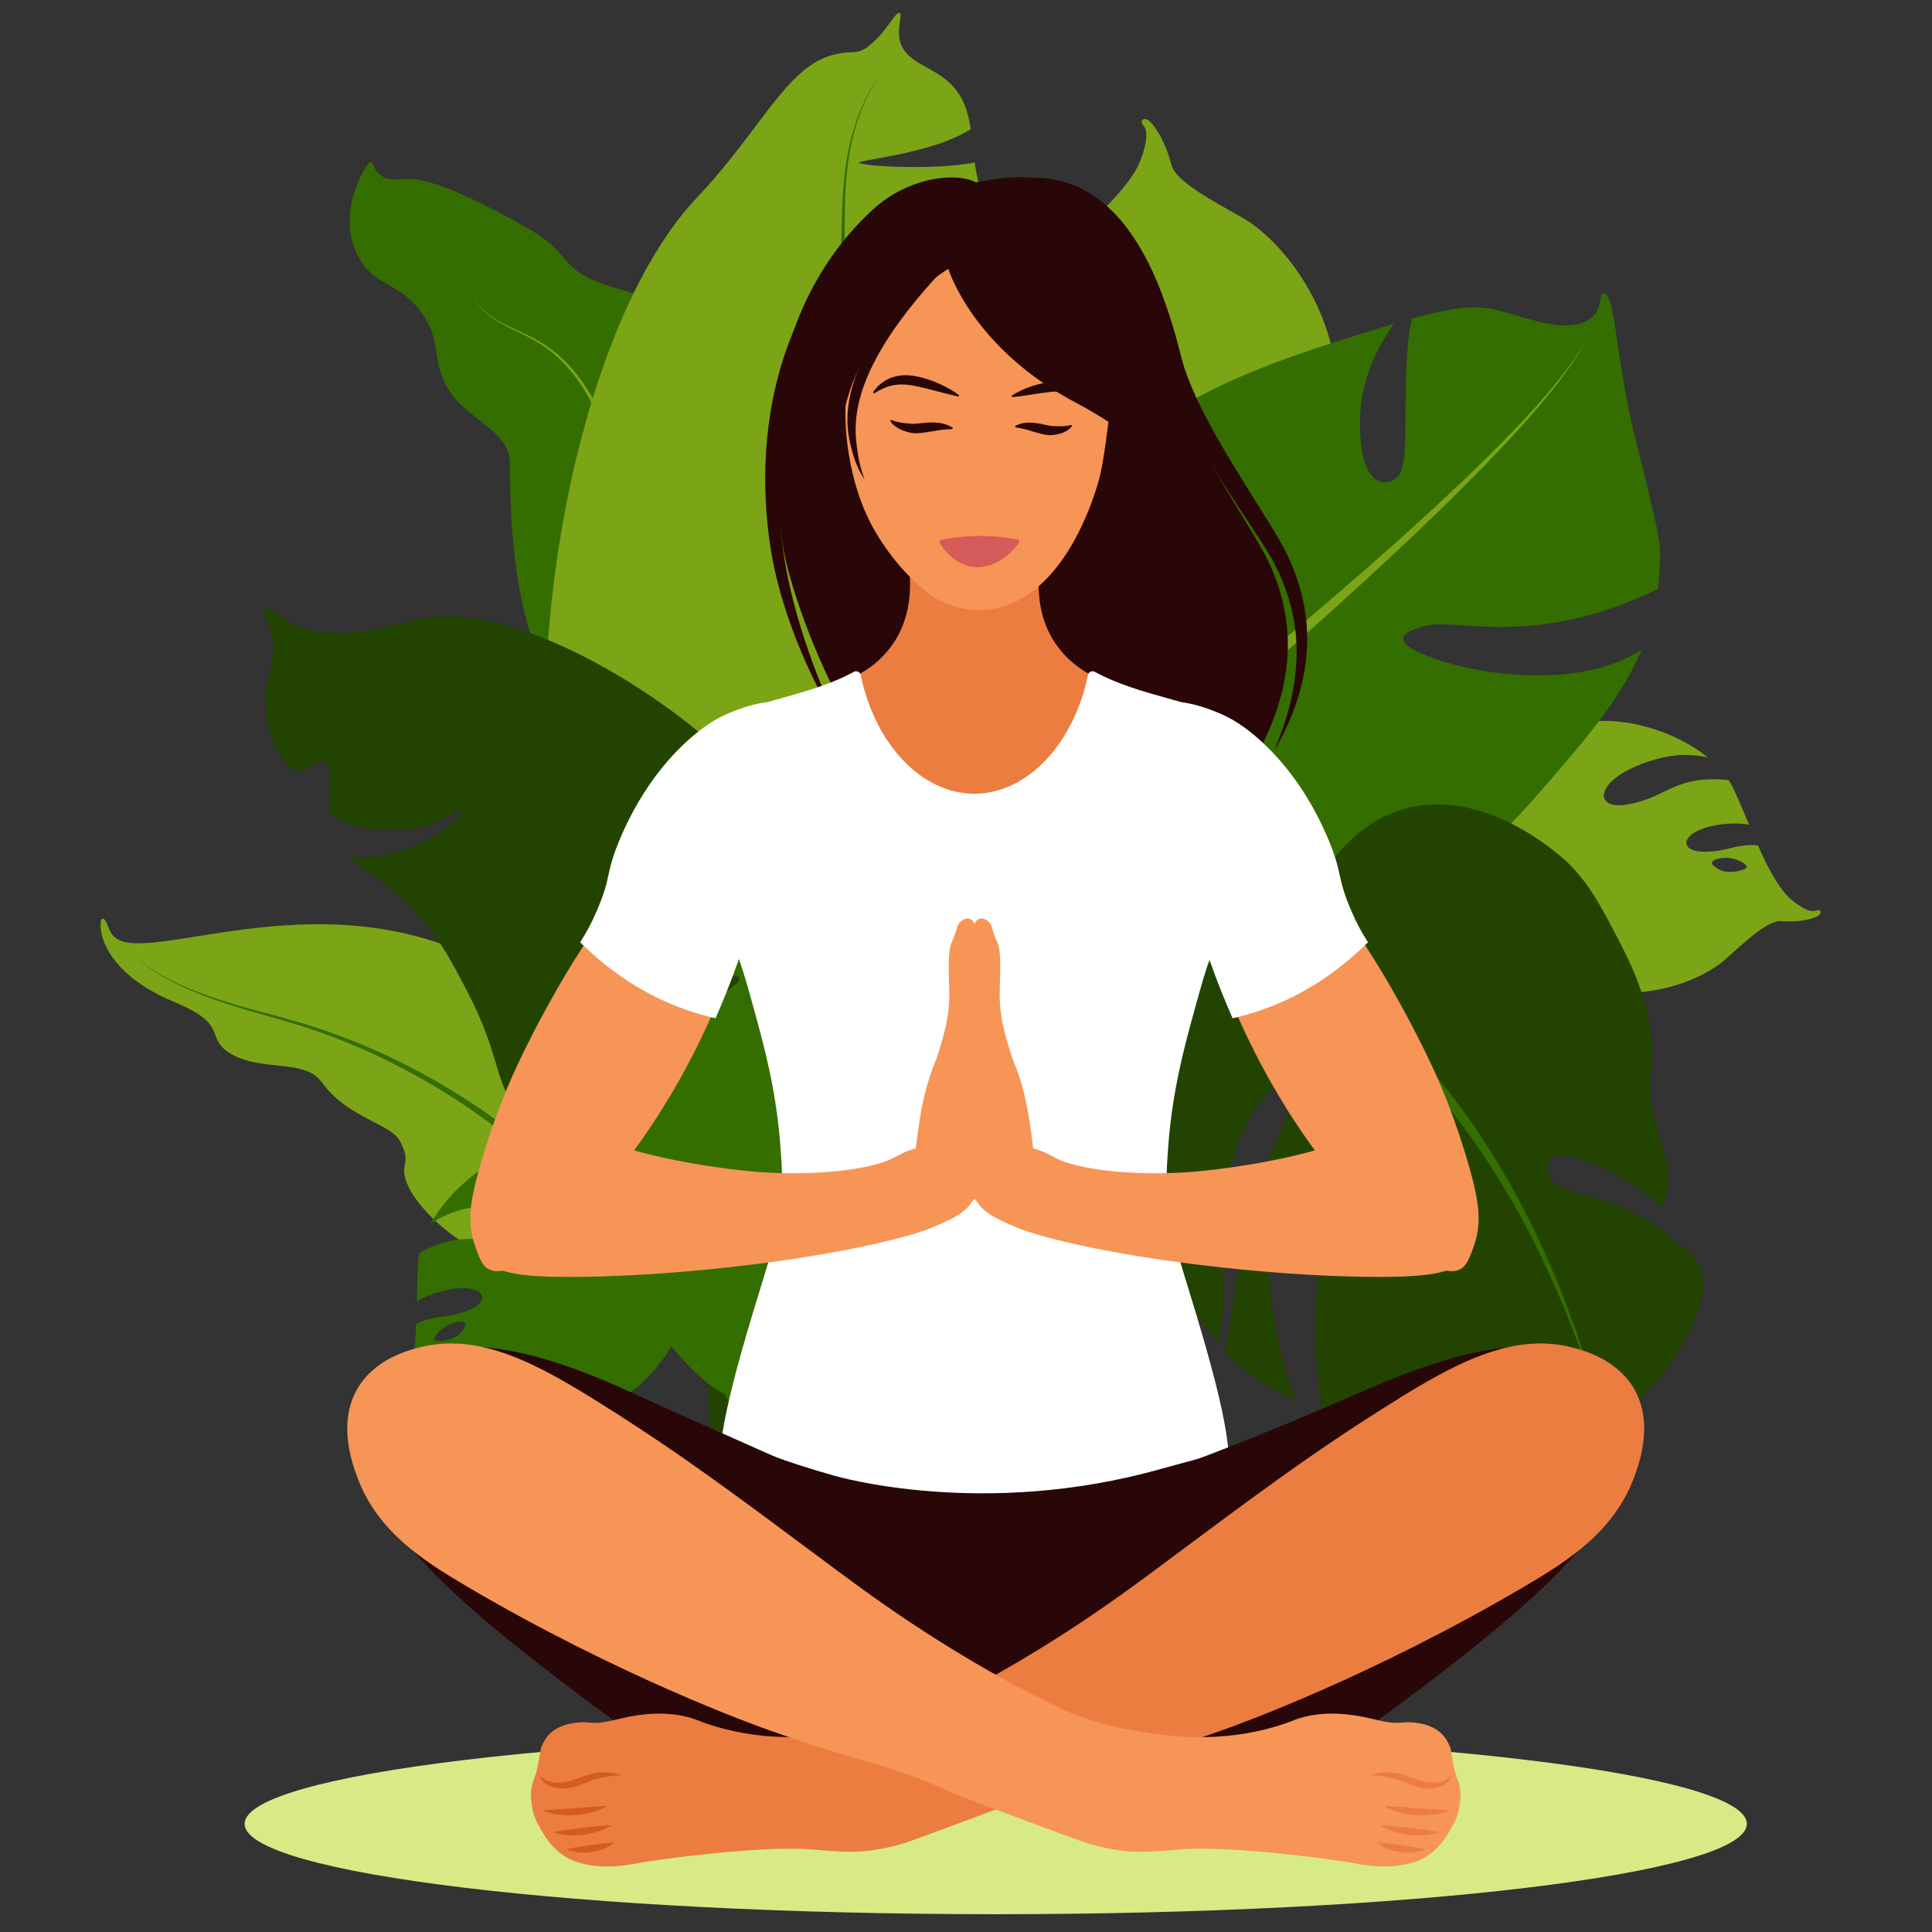 <?xml version="1.0" encoding="utf-8"?>
<svg viewBox="0 0 810 810" xmlns="http://www.w3.org/2000/svg">
  <rect x="0" y="0" width="810" height="810" fill="#333333" stroke="none"/>
  <defs>
    <clipPath id="bf210e69e6">
      <path d="M 106 746 L 635 746 L 635 809.773 L 106 809.773 Z M 106 746 " clip-rule="nonzero"/>
    </clipPath>
  </defs>
  <g transform="matrix(1.193, 0, 0, 1.193, -24.817, -163.534)" style="">
    <g clip-path="url(#bf210e69e6)">
      <path fill="#d7ea86" d="M 634.691 778.035 C 634.691 795.57 516.512 809.789 370.727 809.789 C 224.941 809.789 106.762 795.57 106.762 778.035 C 106.762 760.5 224.941 746.281 370.727 746.281 C 516.512 746.281 634.691 760.5 634.691 778.035 " fill-opacity="1" fill-rule="nonzero"/>
    </g>
    <g>
      <path fill="#7ca417" d="M 634.629 441.863 C 634.59 442.09 634.387 442.32 633.414 442.684 C 632.602 442.988 627.492 444.797 623.684 441.867 C 623.027 441.359 622.332 440.824 622.418 440.238 C 622.59 439.055 625.871 438.297 628.621 438.625 C 631.719 438.992 634.82 440.809 634.629 441.863 Z M 658.953 457.094 C 656.25 458.254 650.633 453.676 649.379 452.383 C 645.203 448.113 641.879 441.617 638.594 434.168 C 632.164 433.551 628.512 435.715 623.102 436.246 C 612.414 437.289 613.387 433 613.504 432.668 C 615.34 427.438 628.703 425.566 635.477 426.883 C 633.742 422.762 631.949 418.484 629.977 414.227 C 629.516 413.23 628.969 412.254 628.355 411.297 C 627.867 411.211 627.363 411.133 626.816 411.09 C 611.676 409.887 607.262 415.527 598.234 418.426 C 584.305 422.902 584.363 416.91 584.422 416.434 C 585.375 408.734 603.562 402.238 612.766 402.379 C 614.336 402.406 617.441 402.461 620.961 403.25 C 600.562 386.637 558.449 382.312 557.715 413.801 C 557.547 421.027 550.395 416.395 543 423.914 C 536.723 430.301 538.785 440.848 539.301 444.219 C 541.902 461.234 556.742 477.59 575.098 483.465 C 592.613 489.074 612.352 484.82 624.688 476.195 C 628.973 473.195 640.844 460.426 646.488 460.801 C 653.32 461.254 657.242 460.129 659.441 459.102 C 661.266 458.25 660.859 456.273 658.953 457.094 " fill-opacity="1" fill-rule="nonzero"/>
      <path fill="#7ca417" d="M 162.969 547.059 C 163.801 543.023 163.164 542.18 161.75 538.828 C 158.742 531.727 143.426 530.625 133.773 517.273 C 127.633 508.785 111.82 514.18 100.883 506.73 C 93.102 501.438 101.016 497.074 82.414 489.375 C 54.133 477.676 55.539 460.613 56.555 460.031 C 58.168 459.109 58.613 464.102 60.965 466.324 C 71.988 476.738 130.238 446.398 187.27 473.434 C 212.086 485.195 230.848 503.738 238.867 529.254 C 244.738 547.949 239.859 558.559 232.793 557.777 C 224.441 556.852 231.148 561.352 227.172 569.27 C 210.637 602.184 159.859 562.129 162.969 547.059 " fill-opacity="1" fill-rule="nonzero"/>
      <path fill="#346e00" d="M 277.699 263.023 C 258.809 282.809 235 283.41 234.727 282.625 C 234.391 281.664 256.672 277.812 272.395 257.414 C 263.812 249.195 253.086 242.762 239.855 239.09 C 214.594 232.09 225.137 227.949 205.355 216.777 C 179.41 202.125 168.211 199.254 161.766 200.031 C 151.348 201.281 152.621 192.852 150.742 194.09 C 149.523 194.898 137.355 213.203 148.078 229.488 C 153.738 238.082 162.832 236.668 170.383 249.145 C 174.41 255.805 173.242 259.508 175.543 267.52 C 180.512 284.824 200.008 286 200.008 300.297 C 200.012 385.059 228.184 395.73 254.402 401.16 C 268.848 404.148 268.953 391.211 277.68 394.688 C 300.531 403.785 318.617 310.848 277.699 263.023 " fill-opacity="1" fill-rule="nonzero"/>
      <path fill="#7ca417" d="M 265.613 206.641 C 288.469 182.465 297.023 160.895 313.262 156.434 C 322.191 153.977 321.805 157.988 329.574 150.031 C 333.148 146.371 335.66 141.102 336.961 141.637 C 338.176 142.133 335.824 146.715 337.105 151.566 C 339.109 159.148 348.062 160.141 354.555 166.23 C 359.391 170.773 361.062 176.461 361.961 182.496 C 347.055 191.863 318.977 193.402 323.035 194.508 C 327.207 195.641 349.316 196.832 363.352 194.203 C 366.809 218.613 378.23 223.91 389.098 251.375 C 397.402 272.348 396.336 283.418 400.305 313.426 C 412.391 404.793 438.07 421.602 423.59 461.293 C 421.977 465.715 400.035 501.715 375.996 505.523 C 361.562 507.809 355.594 496.988 336.492 498.773 C 317.848 500.516 313.805 511.734 295.258 516.176 C 295.258 516.176 282.828 519.949 255.828 507.422 C 187.664 475.801 206.516 269.172 265.613 206.641 " fill-opacity="1" fill-rule="nonzero"/>
      <path fill="#234401" d="M 114.219 382.426 C 114.418 372.094 118.91 367.316 115.789 358.355 C 114.672 355.16 112.801 352.043 113.789 351.18 C 115.113 350.02 120.305 354.035 121.855 355.121 C 134.953 364.348 160.445 356.539 165.801 355.145 C 198.16 346.727 246.68 377.039 270.273 397.594 C 281.207 407.117 324.727 445.031 320.957 493.359 C 320.816 495.148 323.004 529.301 299.738 536.227 C 284.988 540.617 275.938 524.246 260.051 531.02 C 249.629 535.461 246.207 543.688 236.227 546.121 C 222.945 549.359 208.738 534.652 205.473 531.055 C 193.695 518.078 197.871 510.355 185.215 485.926 C 179.289 474.484 174.312 464.875 164.25 454.918 C 155.012 445.773 147.918 442.699 143.129 437.945 C 151.305 439.285 161.008 437.336 171.273 432.172 C 178.293 428.645 183.902 422.551 183.016 421.797 C 182.273 421.164 174.758 427.711 163.863 428.539 C 149.121 429.656 141.379 426.141 136.656 423.141 C 135.699 414.031 138.234 406 134.809 404.605 C 132.023 403.473 129.617 408.496 125.477 407.859 C 119.266 406.91 113.996 393.992 114.219 382.426 " fill-opacity="1" fill-rule="nonzero"/>
      <path fill="#346e00" d="M 173.574 608.086 C 173.695 608.281 173.965 608.426 175 608.406 C 175.871 608.391 181.289 608.195 183.754 604.074 C 184.18 603.363 184.629 602.605 184.336 602.098 C 183.738 601.055 180.41 601.559 177.969 602.871 C 175.227 604.352 173.004 607.18 173.574 608.086 Z M 156.547 631.188 C 159.48 631.273 163.02 624.949 163.719 623.289 C 166.035 617.785 166.738 610.52 167.055 602.383 C 172.809 599.453 177.004 600.125 182.234 598.633 C 192.555 595.684 190.074 592.047 189.844 591.777 C 186.219 587.59 173.098 590.75 167.281 594.465 C 167.379 589.992 167.48 585.359 167.75 580.676 C 167.812 579.578 167.965 578.473 168.184 577.355 C 168.602 577.094 169.043 576.84 169.539 576.594 C 183.176 569.918 189.355 573.543 198.816 572.93 C 213.414 571.984 211.164 566.426 210.934 566.008 C 207.219 559.195 187.914 559.828 179.41 563.34 C 177.957 563.938 175.09 565.129 172.102 567.156 C 184.977 544.215 222.559 524.734 234.809 553.758 C 237.621 560.418 242.57 553.48 252.215 557.762 C 260.395 561.395 262.352 571.965 263.109 575.293 C 266.938 592.074 259.137 612.734 244.227 624.934 C 229.992 636.582 210.07 639.867 195.43 636.375 C 190.336 635.16 174.609 627.637 169.5 630.055 C 163.305 632.988 159.246 633.379 156.82 633.23 C 154.812 633.109 154.465 631.121 156.547 631.188 " fill-opacity="1" fill-rule="nonzero"/>
      <path fill="#7ca417" d="M 422.684 181.277 C 425.266 184.141 421.93 193.043 420.863 195.141 C 417.312 202.125 410.645 208.984 402.773 216.199 C 404.719 224.441 408.949 228.062 411.887 234.555 C 417.68 247.379 411.941 247.977 411.477 247.973 C 404.207 247.902 396.258 232.098 395.047 223.133 C 390.648 227.023 386.098 231.051 381.641 235.289 C 380.594 236.281 379.613 237.375 378.684 238.543 C 378.777 239.176 378.898 239.84 379.074 240.539 C 383.953 259.836 392.816 262.945 400.219 272.926 C 411.645 288.324 404.18 290.785 403.562 290.91 C 393.598 292.965 377.871 273.125 374.172 261.648 C 373.543 259.684 372.305 255.805 371.801 251.102 C 359.758 283.422 372.117 337.512 411.539 325.164 C 420.586 322.332 417.844 333.156 430.297 339.176 C 440.871 344.281 453.105 337.273 457.074 335.215 C 477.105 324.82 491.176 299.512 490.742 274.258 C 490.336 250.156 476.738 227.441 460.832 215.766 C 455.301 211.703 434.449 202.348 432.539 195.191 C 430.215 186.512 427.172 182.117 424.969 179.82 C 423.148 177.914 420.855 179.25 422.684 181.277 " fill-opacity="1" fill-rule="nonzero"/>
      <path fill="#346e00" d="M 449.996 382.512 C 444.199 377.988 435.914 387.508 424.051 382.57 C 412.594 377.801 401.777 362.203 405.555 351.121 C 411.996 332.215 409.078 314.676 414.195 303.328 C 422.434 285.035 443.332 271.789 495.199 255.621 C 500.902 253.844 506.004 252.258 510.609 250.895 C 508.055 254.551 505.613 258.684 503.555 263.254 C 502.402 265.812 497.805 276.441 498.844 289.902 C 499.203 294.562 499.902 303.719 505.574 306.281 C 506.016 306.477 508.062 306.953 510.312 305.918 C 514.566 303.957 514.695 296.469 514.719 283.383 C 514.746 262.062 515.766 253.641 517.129 249.016 C 530.133 245.422 538.707 244.117 546.098 245.875 C 556.984 248.465 571.941 255.047 579.887 248.902 C 584.477 245.352 582.367 240.18 584.398 240.207 C 588.566 240.254 588.684 263.941 595.27 290.258 C 605.402 330.754 604.391 327.617 603.93 338.477 C 603.848 340.363 603.695 342.211 603.48 344.027 C 561.164 364.859 532.777 354.512 522.691 356.824 C 520.871 357.238 514.168 358.777 513.957 361.453 C 513.66 365.293 526.91 369.219 529.746 370.066 C 546.914 375.152 578.211 378.164 597.723 365.41 C 590.773 381.824 579.129 395.438 568.426 407.945 C 550.453 428.949 534.004 448.172 507.469 451.102 C 491.359 452.875 469.691 446.84 459.031 434.773 C 443.473 417.156 463.992 393.426 449.996 382.512 " fill-opacity="1" fill-rule="nonzero"/>
      <path fill="#7ca417" d="M 578.266 256.414 C 575.664 261.324 572.352 265.801 568.918 270.145 C 565.461 274.484 561.801 278.645 558.055 282.727 C 550.527 290.875 542.652 298.684 534.621 306.328 C 518.547 321.609 501.887 336.266 485.043 350.695 C 476.617 357.914 468.137 365.059 459.629 372.184 L 446.859 382.883 C 444.734 384.68 442.613 386.473 440.496 388.32 C 439.438 389.238 438.387 390.25 437.34 391.223 C 436.332 392.254 435.305 393.258 434.352 394.352 C 432.418 396.496 430.625 398.789 429.031 401.203 C 427.418 403.602 425.969 406.113 424.703 408.691 C 422.109 413.836 420.191 419.199 418.453 424.57 C 417.609 427.266 416.812 429.926 416.066 432.68 C 415.32 435.5 414.777 438.301 414.297 441.09 C 413.355 446.668 412.668 452.211 412.023 457.75 C 410.746 468.82 409.641 479.84 408.312 490.82 C 406.992 501.797 405.488 512.738 403.648 523.598 C 399.945 545.312 394.945 566.785 387.625 587.391 C 380.328 607.973 370.707 627.719 358.066 645.262 C 345.465 662.809 329.738 677.961 311.645 689.484 L 318.07 699.32 C 322.82 696.102 327.461 692.715 331.902 689.086 C 336.32 685.426 340.602 681.609 344.664 677.562 C 348.707 673.508 352.582 669.293 356.246 664.906 C 359.883 660.496 363.328 655.949 366.586 651.27 C 379.551 632.492 389.133 611.711 396.234 590.348 C 403.359 568.949 408.008 546.918 411.324 524.82 C 412.973 513.77 414.277 502.68 415.383 491.598 C 416.5 480.52 417.395 469.434 418.441 458.426 C 418.969 452.93 419.535 447.445 420.336 442.062 C 420.746 439.375 421.215 436.711 421.836 434.152 C 422.484 431.535 423.207 428.859 423.965 426.242 C 425.516 421.023 427.234 415.863 429.527 411.035 C 430.652 408.602 431.938 406.266 433.359 404.027 C 434.77 401.773 436.355 399.645 438.094 397.629 C 438.941 396.602 439.875 395.645 440.781 394.672 C 441.75 393.734 442.672 392.797 443.688 391.871 C 445.707 390.016 447.777 388.172 449.848 386.34 L 462.332 375.328 C 470.664 367.992 478.98 360.625 487.234 353.191 C 503.742 338.32 520.059 323.23 535.781 307.516 C 543.633 299.656 551.336 291.633 558.668 283.281 C 562.32 279.094 565.891 274.832 569.25 270.402 C 572.582 265.965 575.785 261.387 578.266 256.414 " fill-opacity="1" fill-rule="nonzero"/>
      <path fill="#234401" d="M 455.863 583.191 C 460.336 551.172 474.84 528.363 475.668 523.043 C 475.73 522.641 476.273 518.879 474.422 517.707 C 472.574 516.547 469.219 518.359 468.105 519.453 C 442.27 544.871 455.332 586.109 448.777 608.879 C 448.355 608.297 447.914 607.695 447.438 607.066 C 438.086 594.73 405.555 558.676 409.836 511.867 C 410.422 505.477 413.836 487.043 427.141 480.152 C 444.742 471.031 454.715 472.281 475.676 481.008 C 484.324 484.613 476.008 465.41 483.082 449.355 C 483.754 447.82 492.195 429.402 511.117 422.383 C 541.176 411.234 570.445 438.969 571.66 440.152 C 579.234 447.547 583.289 455.301 588.828 465.91 C 593.488 474.832 599.012 485.621 601.051 500.281 C 603.043 514.648 599 513.375 601.473 526.625 C 604.039 540.352 609.465 547.508 606.082 558.02 C 605.676 559.281 605.246 560.27 604.887 561.18 C 599.07 555.992 591.352 550.543 582.836 546.91 C 579.156 545.332 569.039 541.02 565.711 544.676 C 564.621 545.879 564.434 547.742 564.766 549.164 C 565.988 554.434 574.926 556.375 579.934 557.742 C 591.289 560.84 599.668 565.684 605.461 569.555 C 608.281 573.828 614.629 575.238 617.668 581.109 C 624.578 594.445 607.297 617.043 605.328 619.566 C 600.652 625.555 599.234 625.098 596.434 630.18 C 591.516 639.086 592.422 646.734 585.695 651.184 C 584.168 652.199 580.906 654.312 581.531 652.898 C 582.328 651.105 582.426 640.059 574.734 633.91 C 567.805 628.379 524.961 643.988 485.574 632.352 C 483.707 620.98 480.734 601.707 485.387 577.379 C 487.016 568.871 490.668 554.055 483.672 548.359 C 481.785 546.82 478.852 545.73 476.254 546.484 C 468.332 548.777 467.375 567.098 467.023 573.77 C 465.938 594.484 470.824 615.449 476.082 628.957 C 468.02 625.535 460.25 620.758 453.129 614.172 C 452.414 613.516 451.77 612.789 451.137 612.016 C 452.434 605.945 453.961 596.824 455.863 583.191 " fill-opacity="1" fill-rule="nonzero"/>
      <path fill="#7ca417" d="M 244.57 296.277 C 247.555 298.027 250.555 299.633 253.395 301.488 C 254.844 302.371 256.195 303.387 257.582 304.359 C 258.93 305.383 260.258 306.434 261.562 307.512 C 262.824 308.648 264.125 309.73 265.352 310.906 L 268.977 314.477 L 272.438 318.223 C 273.602 319.457 274.648 320.797 275.762 322.078 C 284.402 332.578 291.426 344.34 297.641 356.449 C 300.711 362.531 303.562 368.727 306.262 374.988 C 308.949 381.262 311.422 387.617 313.809 394.016 C 318.504 406.828 322.691 419.836 326.422 432.973 C 330.176 446.102 333.527 459.352 336.551 472.684 C 339.578 486.004 342.312 499.402 344.773 512.844 C 354.562 566.637 360.539 621.098 363.727 675.656 C 364.688 692.449 365.387 709.266 365.797 726.082 L 376.523 726.082 C 375.773 709.031 374.73 692 373.422 675.004 C 369.133 620.16 362.043 565.527 351.133 511.613 C 348.395 498.137 345.375 484.715 342.066 471.371 C 338.758 458.016 335.121 444.746 331.082 431.594 C 327.062 418.438 322.582 405.41 317.594 392.574 C 315.059 386.172 312.434 379.805 309.594 373.523 C 306.746 367.254 303.742 361.051 300.512 354.953 C 293.98 342.82 286.629 331.035 277.621 320.516 C 276.461 319.23 275.363 317.891 274.156 316.652 L 270.562 312.914 L 266.793 309.344 C 265.52 308.172 264.164 307.082 262.855 305.953 C 261.496 304.875 260.109 303.828 258.711 302.801 C 257.27 301.836 255.859 300.82 254.363 299.941 C 251.426 298.105 248.336 296.535 245.379 294.875 C 242.422 293.219 239.645 291.316 237.312 288.902 C 234.98 286.508 232.973 283.758 231.301 280.805 C 230.441 279.352 229.586 277.855 228.738 276.352 C 227.844 274.871 226.941 273.402 225.957 271.984 C 224 269.141 221.82 266.438 219.371 263.992 C 216.914 261.562 214.18 259.406 211.246 257.598 C 208.309 255.781 205.188 254.32 202.07 252.898 C 198.965 251.465 195.84 250.02 193.098 247.973 C 191.727 246.957 190.457 245.805 189.32 244.527 C 188.199 243.23 187.219 241.82 186.344 240.344 C 187.191 241.836 188.145 243.273 189.242 244.586 C 190.359 245.898 191.613 247.086 192.977 248.133 C 195.699 250.254 198.82 251.77 201.898 253.262 C 204.988 254.746 208.062 256.258 210.922 258.109 C 213.785 259.957 216.43 262.129 218.797 264.562 C 221.152 267.012 223.246 269.707 225.117 272.547 C 226.059 273.965 226.922 275.43 227.77 276.906 C 228.578 278.402 229.391 279.898 230.246 281.41 C 231.895 284.449 233.902 287.332 236.297 289.891 C 238.68 292.465 241.586 294.535 244.57 296.277 " fill-opacity="1" fill-rule="nonzero"/>
      <path fill="#234401" d="M 256.836 481.441 L 258.387 485.422 L 259.84 489.438 C 263.602 500.184 266.395 511.258 268.254 522.48 C 270.094 533.699 271.027 545.062 271.086 556.43 C 271.129 562.113 270.941 567.801 270.59 573.48 C 270.41 576.324 270.184 579.16 269.945 582.027 C 269.703 584.891 269.508 587.816 269.332 590.715 C 268.672 602.336 268.746 613.992 269.41 625.609 C 270.098 637.227 271.414 648.797 273.215 660.281 C 276.836 683.262 282.535 705.859 289.594 727.973 C 291.617 734.273 293.758 740.527 295.984 746.746 L 306.891 746.746 C 304.055 739.52 301.348 732.25 298.801 724.914 C 291.355 703.367 285.25 681.336 281.176 658.93 C 279.145 647.73 277.594 636.441 276.652 625.102 C 275.734 613.762 275.391 602.375 275.77 591.004 C 275.875 588.156 275.996 585.336 276.172 582.465 C 276.344 579.594 276.508 576.691 276.621 573.785 C 276.84 567.977 276.895 562.148 276.715 556.332 C 276.379 544.691 275.152 533.074 272.996 521.637 C 270.824 510.203 267.703 498.949 263.602 488.066 L 262.023 484.004 L 260.344 479.98 C 259.211 477.332 258.051 474.68 256.848 472.043 C 254.438 466.773 251.844 461.582 249.031 456.516 C 243.402 446.371 236.91 436.699 229.434 427.828 C 221.973 418.961 213.523 410.902 204.164 404.082 C 199.488 400.672 194.594 397.562 189.508 394.812 L 185.652 392.824 C 184.363 392.168 183.043 391.578 181.746 390.957 C 179.105 389.773 176.457 388.629 173.754 387.617 C 162.973 383.48 151.688 380.75 140.262 379.359 C 151.652 381.02 162.84 384 173.457 388.363 C 176.121 389.434 178.73 390.633 181.32 391.859 C 182.594 392.512 183.891 393.121 185.152 393.805 L 188.926 395.859 C 193.895 398.703 198.664 401.891 203.207 405.363 C 212.293 412.312 220.434 420.449 227.578 429.355 C 234.738 438.258 240.906 447.926 246.215 458.031 C 248.867 463.086 251.301 468.254 253.555 473.504 C 254.68 476.129 255.766 478.773 256.836 481.441 " fill-opacity="1" fill-rule="nonzero"/>
      <path fill="#346e00" d="M 300.895 676.418 C 309.691 696.031 317.418 716.113 324.348 736.469 C 325.512 739.883 326.645 743.316 327.762 746.746 L 334.359 746.746 C 332.961 742.641 331.543 738.551 330.082 734.469 C 322.777 714.074 314.676 693.949 305.492 674.312 C 296.32 654.68 286.023 635.539 274.34 617.266 C 262.656 599 249.547 581.602 234.746 565.734 C 219.93 549.902 203.375 535.637 185.184 523.836 C 167.012 512.016 147.207 502.715 126.477 496.512 C 123.871 495.773 121.277 495.004 118.672 494.297 L 110.852 492.207 C 105.648 490.793 100.469 489.297 95.367 487.551 C 90.27 485.805 85.254 483.805 80.461 481.336 C 75.676 478.875 71.117 475.891 67.211 472.164 C 71.062 475.953 75.582 479.012 80.344 481.555 C 85.113 484.109 90.117 486.195 95.199 488.027 C 100.289 489.855 105.461 491.434 110.648 492.934 L 118.438 495.145 C 121.027 495.898 123.598 496.695 126.176 497.473 C 146.719 503.973 166.238 513.523 184.07 525.52 C 201.926 537.5 218.09 551.883 232.512 567.785 C 246.922 583.727 259.625 601.148 270.914 619.418 C 282.199 637.699 292.105 656.812 300.895 676.418 " fill-opacity="1" fill-rule="nonzero"/>
      <path fill="#346e00" d="M 310.656 291.051 C 311.152 305.75 311.832 320.43 312.562 335.113 C 315.578 393.836 319.734 452.492 324.578 511.094 C 329.469 569.695 335.117 628.242 342.043 686.684 C 344.426 706.723 346.969 726.742 349.738 746.746 L 360.699 746.746 C 357.48 726.355 354.5 705.914 351.68 685.449 C 343.703 627.297 336.992 568.934 331.031 510.496 C 325.117 452.055 319.891 393.523 315.801 334.922 C 314.797 320.266 313.852 305.613 313.086 290.945 L 312.551 279.949 L 312.125 268.953 C 312.023 265.309 312.047 261.668 312.391 258.07 C 312.723 254.461 313.551 250.984 314.648 247.469 C 315.18 245.711 315.664 243.906 316.074 242.09 C 316.461 240.27 316.762 238.43 316.98 236.59 C 317.445 232.902 317.523 229.199 317.598 225.516 C 317.668 218.16 317.555 210.824 317.969 203.504 C 318.371 196.191 319.371 188.895 321.445 181.855 C 323.508 174.828 326.699 168.125 330.797 162.031 C 326.59 168.051 323.262 174.711 321.059 181.742 C 318.844 188.77 317.699 196.105 317.164 203.449 C 316.609 210.801 316.586 218.16 316.383 225.496 C 316.242 229.148 316.098 232.809 315.574 236.406 C 315.324 238.207 315 239.992 314.594 241.754 C 314.164 243.516 313.66 245.25 313.094 247 C 311.938 250.473 310.984 254.16 310.578 257.871 C 310.152 261.582 310.062 265.297 310.094 268.992 L 310.324 280.027 L 310.656 291.051 " fill-opacity="1" fill-rule="nonzero"/>
      <path fill="#346e00" d="M 248.094 504.543 C 248.625 505.059 257.543 498.719 275.348 486.012 C 278.152 484.02 281.086 481.895 280.637 480.754 C 279.996 479.125 272.602 479.898 267.031 482.109 C 253.809 487.352 246.078 502.57 248.094 504.543 Z M 231.965 504.559 C 240.402 483.738 257.438 469.219 275.082 463.656 C 279.715 462.199 287.691 459.805 293.641 463.707 C 302.973 469.82 300.289 486.773 303.996 487.27 C 308.633 487.891 310.008 462.555 324.449 456.266 C 335.129 451.613 350.102 456.395 358.383 464.602 C 379.426 485.445 374.73 525.781 363.145 551.062 C 356.363 565.852 335.977 600.02 310.031 606.145 C 304.836 607.371 286.598 610.496 281.918 622.367 C 280.914 624.922 281.039 626.59 279.641 627.34 C 273.656 630.543 253.227 609.477 241.711 588.32 C 236.5 578.738 216.668 542.305 231.965 504.559 " fill-opacity="1" fill-rule="nonzero"/>
      <path fill="#346e00" d="M 317.883 707.137 C 319.594 705.672 321.715 704.082 323.812 702.488 C 325.926 700.895 328.082 699.262 330.219 697.582 C 334.504 694.23 338.727 690.695 342.77 686.945 C 350.863 679.441 358.246 671.02 364.422 661.758 C 370.613 652.508 375.562 642.414 379.113 631.898 C 382.688 621.379 384.828 610.449 385.793 599.496 C 386.023 596.762 386.199 594.016 386.285 591.277 L 386.488 583.324 C 386.652 578.105 386.934 572.895 387.375 567.699 C 388.23 557.32 389.699 547.012 392.062 536.961 C 394.438 526.922 397.742 517.117 402.531 508.164 C 407.301 499.234 413.594 490.102 421.691 484.262 C 425.723 481.336 430.215 480.039 434.91 478.301 C 437.258 477.434 439.672 476.703 442.125 476.141 C 443.375 475.852 444.547 475.621 445.754 475.453 C 446.953 475.281 448.172 475.172 449.406 475.117 C 454.316 474.906 459.344 475.605 464.238 476.91 C 469.152 478.195 473.941 480.102 478.574 482.363 C 487.832 486.934 496.449 492.953 504.398 499.746 C 512.367 506.531 519.691 514.113 526.461 522.172 C 539.992 538.316 551.32 556.328 560.746 575.266 C 570.176 594.211 577.738 614.109 583.617 634.496 C 578.312 613.949 571.316 593.797 562.371 574.48 C 553.434 555.176 542.539 536.676 529.266 519.887 C 522.617 511.504 515.375 503.559 507.383 496.348 C 499.41 489.133 490.68 482.637 481.035 477.527 C 476.203 475 471.148 472.812 465.824 471.25 C 460.52 469.676 454.938 468.711 449.234 468.793 C 447.812 468.812 446.379 468.898 444.949 469.059 C 443.523 469.215 442.082 469.461 440.738 469.734 C 438.004 470.277 435.305 471.012 432.648 471.91 C 427.336 473.699 422.246 476.234 417.594 479.406 C 408.238 485.762 400.891 494.625 395.414 504.219 C 389.91 513.848 386.105 524.23 383.297 534.75 C 380.5 545.289 378.672 555.996 377.473 566.73 C 376.863 572.102 376.414 577.473 376.102 582.855 C 375.93 585.512 375.832 588.305 375.688 590.805 C 375.551 593.363 375.332 595.914 375.07 598.457 C 373.957 608.617 371.773 618.609 368.316 628.129 C 364.875 637.641 360.207 646.676 354.418 654.941 C 348.645 663.223 341.785 670.734 334.176 677.504 C 330.371 680.887 326.383 684.09 322.242 687.191 C 320.172 688.746 318.066 690.273 315.914 691.832 C 313.754 693.406 311.582 694.941 309.219 696.875 C 306.348 699.223 305.926 703.453 308.273 706.324 C 310.621 709.191 314.855 709.617 317.727 707.27 C 317.758 707.246 317.789 707.219 317.82 707.195 L 317.883 707.137 " fill-opacity="1" fill-rule="nonzero"/>
      <path fill="#290708" d="M 367.273 200.559 C 392.312 195.969 417.727 201.707 430.438 263.406 C 435.188 286.465 460.133 321.152 466.344 333.969 C 477.891 357.773 474.191 380.766 462.754 401.953 C 446.555 431.949 416.211 449.059 383.641 444.086 C 327.754 435.547 299.367 349.156 296.199 330.383 C 290.168 294.59 297.285 243.387 334.906 212.055 C 346.094 202.746 362.738 201.391 367.273 200.559 " fill-opacity="1" fill-rule="nonzero"/>
      <path fill="#290708" d="M 368.027 201.922 C 373.094 200.523 378.34 199.523 383.707 199.527 C 389.062 199.492 394.535 200.512 399.547 202.766 C 400.82 203.289 402.008 203.984 403.215 204.645 C 404.371 205.383 405.555 206.098 406.637 206.941 C 407.77 207.727 408.785 208.645 409.84 209.523 C 410.352 209.984 410.84 210.469 411.336 210.938 C 411.836 211.402 412.328 211.887 412.781 212.395 C 416.555 216.367 419.633 220.895 422.301 225.594 C 424.965 230.293 427.18 235.211 429.066 240.215 C 430.953 245.227 432.633 250.305 434.047 255.438 C 434.43 256.715 434.758 258.004 435.082 259.293 L 435.57 261.227 C 435.734 261.875 435.895 262.527 436.07 263.102 L 437.102 266.676 L 438.402 270.223 C 440.262 274.93 442.406 279.59 444.852 284.145 C 447.25 288.719 449.805 293.234 452.492 297.691 C 455.133 302.176 457.914 306.598 460.68 311.047 C 463.445 315.492 466.281 319.906 469 324.469 C 470.359 326.742 471.699 329.07 472.957 331.535 L 474.629 335.25 C 474.918 335.867 475.164 336.504 475.395 337.141 L 476.109 339.051 C 477.941 344.172 479.262 349.484 479.832 354.887 C 480.414 360.285 480.27 365.73 479.52 371.051 C 477.949 381.699 474.012 391.766 468.641 400.801 C 472.715 391.113 475.699 380.988 476.316 370.719 C 477.082 360.465 475.219 350.234 471.336 340.902 L 470.586 339.16 C 470.344 338.574 470.09 337.996 469.785 337.438 L 468.066 334.055 C 466.84 331.883 465.504 329.695 464.086 327.516 L 455.445 314.395 C 449.68 305.59 444.02 296.637 439.047 287.184 L 437.215 283.621 C 436.629 282.418 436.07 281.191 435.496 279.98 C 435.215 279.367 434.922 278.766 434.648 278.148 L 433.863 276.281 L 433.086 274.41 C 432.82 273.789 432.566 273.156 432.352 272.504 L 431.008 268.637 L 429.906 264.625 C 429.715 263.941 429.574 263.32 429.422 262.691 L 428.973 260.801 C 428.664 259.547 428.398 258.273 428.066 257.027 C 425.555 247 422.316 237.148 417.805 227.988 C 415.523 223.43 412.793 219.129 409.594 215.242 C 409.203 214.742 408.785 214.27 408.355 213.816 C 407.93 213.355 407.512 212.883 407.078 212.434 C 406.168 211.574 405.297 210.664 404.316 209.883 C 403.379 209.047 402.348 208.332 401.344 207.582 C 400.293 206.914 399.242 206.219 398.137 205.637 C 395.934 204.434 393.598 203.434 391.16 202.742 C 388.715 202.039 386.191 201.598 383.625 201.332 C 381.062 201.066 378.461 201.043 375.852 201.18 C 373.246 201.285 370.633 201.574 368.027 201.922 " fill-opacity="1" fill-rule="nonzero"/>
      <path fill="#ec7d40" d="M 439.504 489.766 C 441.824 481.316 444.258 472.43 449.344 461.086 C 456.059 446.086 458.891 445.777 460.82 437.316 C 463.441 425.797 461.941 405 452.621 393.887 C 444.859 384.625 421.059 384.461 402.613 373.395 C 399.133 371.305 395.406 368.426 391.957 363.559 C 384.035 352.367 385.879 338.977 386.219 335.699 C 387.012 328.109 389.184 326.816 387.859 323.406 C 385.211 316.578 372.852 312.246 363.211 314.027 C 353.57 312.246 341.211 316.578 338.562 323.406 C 337.242 326.816 339.406 328.109 340.203 335.699 C 340.543 338.977 342.383 352.367 334.465 363.559 C 331.02 368.426 327.289 371.305 323.805 373.395 C 305.363 384.461 281.562 384.625 273.801 393.887 C 264.48 405 262.977 425.797 265.602 437.316 C 267.531 445.777 270.363 446.086 277.078 461.086 C 282.16 472.43 284.598 481.316 286.918 489.766 C 290.406 502.488 295.207 518.914 296.754 540.574 C 297.574 552.051 298.395 561.887 291.016 585.652 C 279.805 621.766 273.098 646.227 275.852 659.816 C 278.102 670.93 286.617 677.871 290.605 681.125 C 309.711 696.699 341 700.879 363.211 689.414 C 385.426 700.879 416.707 696.699 435.816 681.125 C 439.805 677.871 448.32 670.93 450.57 659.816 C 453.324 646.227 446.617 621.766 435.406 585.652 C 428.027 561.887 428.848 552.051 429.668 540.574 C 431.215 518.914 436.012 502.488 439.504 489.766 " fill-opacity="1" fill-rule="nonzero"/>
      <path fill="#290708" d="M 315.77 391.961 C 310.578 383.785 306.156 375.098 302.371 366.141 C 298.637 357.156 295.461 347.91 293.262 338.348 C 293.008 337.145 292.73 335.953 292.496 334.746 C 292.273 333.539 292.027 332.328 291.836 331.117 C 291.43 328.703 291.098 326.273 290.809 323.844 C 290.227 318.977 289.891 314.082 289.766 309.18 C 289.641 304.273 289.766 299.359 290.113 294.461 C 290.477 289.555 291.086 284.668 291.938 279.82 C 292.809 274.977 293.945 270.176 295.348 265.449 C 296.77 260.727 298.469 256.082 300.469 251.566 C 304.469 242.543 309.691 234.035 316.062 226.5 C 317.645 224.609 319.32 222.801 321.043 221.039 C 322.766 219.281 324.543 217.578 326.406 215.977 C 326.863 215.566 327.336 215.168 327.805 214.773 C 328.277 214.383 328.742 213.98 329.227 213.598 L 330.664 212.449 C 331.164 212.07 331.656 211.684 332.172 211.328 C 334.199 209.871 336.348 208.594 338.566 207.484 C 343.023 205.312 347.758 203.754 352.621 202.996 C 355.051 202.637 357.508 202.449 359.957 202.543 C 362.398 202.66 364.852 203.012 367.121 203.887 C 364.766 203.301 362.348 203.18 359.961 203.32 C 357.574 203.445 355.211 203.84 352.898 204.402 C 348.273 205.535 343.828 207.332 339.762 209.715 C 337.727 210.898 335.77 212.211 333.957 213.684 C 333.496 214.043 333.059 214.43 332.613 214.805 L 331.289 216 C 330.844 216.395 330.414 216.805 329.98 217.219 C 329.547 217.621 329.117 218.027 328.695 218.453 C 325.285 221.77 322.121 225.316 319.203 229.047 C 313.383 236.531 308.605 244.781 304.945 253.504 C 303.113 257.867 301.52 262.328 300.219 266.883 C 298.895 271.43 297.82 276.055 296.992 280.723 C 296.148 285.395 295.555 290.109 295.168 294.844 C 294.758 299.586 294.609 304.344 294.625 309.105 C 294.645 313.867 294.883 318.629 295.297 323.379 C 295.504 325.754 295.773 328.121 296.078 330.488 C 296.223 331.676 296.418 332.84 296.59 334.016 C 296.77 335.191 296.996 336.359 297.195 337.527 C 298.98 346.895 301.559 356.172 304.711 365.242 C 307.801 374.355 311.566 383.238 315.77 391.961 " fill-opacity="1" fill-rule="nonzero"/>
      <path fill="#f79556" d="M 406.824 239.969 C 406.824 239.969 411.359 259.406 410.602 282.41 C 410.516 285.004 408.52 300.09 407.172 305.074 C 404.043 316.633 395.312 339.41 378.672 348 C 377.684 348.512 366.352 355.227 351.836 348.469 C 346.406 345.941 336.223 337.352 328.285 323.707 C 319.727 309.004 317.68 290.961 317.918 280.957 C 318.219 268.352 317.617 260.344 320.062 251.668 C 323.953 237.859 325.898 230.953 331.703 223.668 C 334.891 219.668 348.785 208.82 365.805 207.723 C 366.969 207.648 383.918 206.816 395.512 219.156 C 400.137 224.078 403.457 229.371 406.824 239.969 " fill-opacity="1" fill-rule="nonzero"/>
      <path fill="#d65b5b" d="M 378.875 327.902 C 379.219 327.43 378.938 326.766 378.359 326.676 C 375.875 326.289 372.531 325.484 365.566 325.441 C 359.117 325.391 353.547 326.402 351.66 326.785 C 351.16 326.891 350.898 327.426 351.109 327.887 C 352.203 330.273 357.402 336.566 364.398 336.398 C 372.047 336.211 377.113 330.336 378.875 327.902 " fill-opacity="1" fill-rule="nonzero"/>
      <path fill="#290708" d="M 355.477 287.312 C 355.738 287.473 355.641 287.875 355.336 287.898 C 354.602 287.941 353.891 287.934 353.219 287.988 C 352.262 288.055 351.336 288.18 350.391 288.324 C 348.512 288.598 346.648 289.004 344.598 289.227 C 343.562 289.316 342.508 289.414 341.262 289.23 C 340.699 289.137 340.211 289.031 339.691 288.887 C 339.172 288.75 338.664 288.582 338.164 288.387 C 337.16 287.996 336.18 287.492 335.312 286.816 C 334.707 286.34 334.148 285.773 333.742 285.129 C 333.582 284.871 333.855 284.555 334.133 284.676 C 334.781 284.961 335.422 285.16 336.07 285.32 C 336.984 285.539 337.902 285.684 338.828 285.781 C 339.746 285.883 340.707 285.969 341.609 286.008 C 341.973 286.016 342.402 286 342.848 285.953 C 343.293 285.926 343.758 285.879 344.238 285.82 C 346.145 285.617 348.234 285.414 350.348 285.641 C 351.391 285.754 352.465 285.953 353.48 286.336 C 354.195 286.602 354.848 286.938 355.477 287.312 " fill-opacity="1" fill-rule="nonzero"/>
      <path fill="#290708" d="M 357.719 275.855 C 357.992 276.055 357.793 276.484 357.465 276.414 C 355.047 275.887 352.715 275.258 350.391 274.656 C 347.652 273.926 344.938 273.223 342.258 272.695 C 341.922 272.629 341.594 272.582 341.258 272.523 C 340.926 272.461 340.594 272.406 340.266 272.379 L 339.293 272.254 C 339.285 272.254 339.277 272.254 339.27 272.254 C 338.953 272.242 338.641 272.234 338.324 272.203 C 337.684 272.16 337.043 272.207 336.383 272.25 C 336.055 272.277 335.727 272.312 335.402 272.355 L 334.949 272.418 C 334.945 272.422 334.938 272.422 334.934 272.422 L 334.465 272.52 C 332.293 272.969 330.191 273.945 328.125 275.258 C 327.84 275.438 327.508 275.105 327.691 274.824 C 329.082 272.711 331.164 270.965 333.648 269.949 L 334.199 269.738 C 334.422 269.664 334.594 269.609 334.789 269.551 C 335.164 269.441 335.543 269.348 335.926 269.262 C 336.684 269.102 337.473 268.988 338.273 268.957 C 339.887 268.863 341.398 269.082 342.895 269.336 C 345.852 269.922 348.648 270.898 351.305 272.133 C 353.543 273.188 355.715 274.379 357.719 275.855 " fill-opacity="1" fill-rule="nonzero"/>
      <path fill="#290708" d="M 377.82 287.277 C 377.527 287.215 377.473 286.816 377.738 286.688 C 378.34 286.391 378.957 286.137 379.633 285.949 C 380.582 285.691 381.574 285.602 382.523 285.59 C 384.453 285.574 386.312 285.957 387.988 286.332 C 388.41 286.43 388.82 286.516 389.211 286.59 C 389.598 286.68 389.977 286.73 390.285 286.766 C 390.668 286.801 391.117 286.809 391.523 286.836 C 391.941 286.844 392.355 286.867 392.773 286.871 C 393.609 286.883 394.434 286.859 395.281 286.785 C 395.875 286.723 396.469 286.621 397.09 286.453 C 397.375 286.375 397.609 286.699 397.43 286.938 C 397.012 287.496 396.453 287.973 395.863 288.355 C 395.023 288.895 394.09 289.27 393.148 289.535 C 392.195 289.793 391.266 289.945 390.277 290.004 C 389.113 290.055 388.176 289.859 387.254 289.676 C 385.434 289.266 383.82 288.711 382.184 288.254 C 381.359 288.02 380.551 287.801 379.711 287.625 C 379.117 287.496 378.477 287.41 377.82 287.277 " fill-opacity="1" fill-rule="nonzero"/>
      <path fill="#290708" d="M 376.656 276.633 C 376.328 276.66 376.176 276.23 376.449 276.055 C 378.27 274.875 380.223 273.973 382.227 273.211 C 384.598 272.32 387.082 271.68 389.688 271.398 C 391.008 271.301 392.336 271.23 393.738 271.445 C 394.434 271.539 395.113 271.703 395.758 271.91 C 396.082 272.016 396.402 272.125 396.723 272.254 C 396.883 272.328 397.027 272.391 397.219 272.477 L 397.68 272.711 C 399.758 273.816 401.406 275.531 402.383 277.504 C 402.531 277.801 402.191 278.094 401.926 277.902 C 400.199 276.66 398.461 275.707 396.641 275.191 L 396.238 275.082 L 395.859 275 C 395.586 274.945 395.309 274.887 395.031 274.844 C 394.477 274.766 393.938 274.68 393.398 274.676 C 393.125 274.676 392.863 274.66 392.598 274.652 C 392.586 274.652 392.578 274.652 392.574 274.652 L 391.742 274.688 C 391.465 274.688 391.18 274.707 390.887 274.734 C 390.602 274.758 390.316 274.773 390.023 274.805 C 387.703 275.055 385.32 275.426 382.91 275.805 C 380.863 276.113 378.801 276.438 376.656 276.633 " fill-opacity="1" fill-rule="nonzero"/>
      <path fill="#290708" d="M 356.922 226.887 C 354.227 229.641 351.602 232.422 349.059 235.266 C 346.512 238.105 344.027 240.988 341.652 243.945 C 336.898 249.844 332.52 256.02 328.949 262.582 C 325.402 269.141 322.633 276.137 321.766 283.473 C 321.699 284.383 321.578 285.305 321.531 286.227 L 321.496 288.988 L 321.668 291.762 C 321.766 292.703 321.875 293.648 322 294.582 C 322.246 296.457 322.551 298.328 322.977 300.172 C 323.188 301.098 323.438 302.012 323.738 302.918 C 324.012 303.828 324.391 304.723 324.625 305.66 C 324.176 304.809 323.652 304.008 323.18 303.156 C 322.719 302.301 322.305 301.414 321.926 300.516 C 321.16 298.715 320.586 296.848 320.074 294.969 C 319.824 294.023 319.605 293.082 319.387 292.133 L 318.883 289.195 C 318.773 288.211 318.715 287.219 318.637 286.223 C 318.598 285.23 318.629 284.23 318.633 283.23 C 318.789 279.25 319.574 275.305 320.766 271.531 C 321.031 270.574 321.395 269.652 321.738 268.73 C 321.914 268.266 322.078 267.797 322.266 267.34 L 322.848 265.984 L 323.445 264.629 L 324.094 263.301 C 324.527 262.418 324.957 261.531 325.441 260.68 C 329.203 253.777 333.984 247.539 339.297 241.891 C 341.961 239.07 344.766 236.395 347.695 233.875 C 349.16 232.613 350.656 231.391 352.195 230.227 C 353.734 229.059 355.293 227.918 356.922 226.887 " fill-opacity="1" fill-rule="nonzero"/>
      <path fill="#290708" d="M 427.379 297.512 C 417.977 290.074 408.074 283.426 399.305 278.824 C 362.457 259.477 354.074 231.559 354.074 231.559 C 354.074 231.559 305.418 260.711 318.336 311.75 C 317.129 311.469 293.945 291.402 293.945 291.402 C 292.227 277.137 297.328 238.645 327.312 210.938 C 341.133 198.168 359.062 197.645 364.551 201.668 C 364.883 201.641 365.219 201.668 365.555 201.613 C 390.84 197.66 412.457 213.836 418.664 244.52 C 423.242 267.188 440.098 283.582 444.352 299.305 C 449.539 318.488 446.742 329.91 445.883 331.605 C 445.434 332.492 447.492 313.426 427.379 297.512 " fill-opacity="1" fill-rule="nonzero"/>
      <path fill="#f79556" d="M 298.449 387.328 C 293.141 382.207 278.484 388.809 276.316 389.785 C 274.141 390.77 268.859 393.355 261.559 400.438 C 257.113 404.754 247.652 414.867 240.246 432.402 C 234.961 444.906 237.477 445.203 232.051 457.809 C 227.746 467.793 225.617 468.883 216.473 484.852 C 207.496 500.523 202.113 512.445 200.898 515.172 C 199.688 517.883 194.223 530.23 189.422 547.137 C 186.109 558.785 184.805 566.656 187.781 574.996 C 189.285 579.211 190.277 581.988 192.699 583.191 C 203.352 588.477 231.074 559.223 245.984 538.117 C 266.688 508.812 276.281 481.379 280.414 469.281 C 288.52 445.57 283.281 446.398 292.711 418.469 C 298.219 402.16 302.973 391.691 298.449 387.328 " fill-opacity="1" fill-rule="nonzero"/>
      <path fill="#f79556" d="M 428.082 387.328 C 433.395 382.207 448.051 388.809 450.219 389.785 C 452.395 390.77 457.676 393.355 464.973 400.438 C 469.418 404.754 478.883 414.867 486.285 432.402 C 491.57 444.906 489.055 445.203 494.484 457.809 C 498.785 467.793 500.914 468.883 510.062 484.852 C 519.035 500.523 524.418 512.445 525.637 515.172 C 526.848 517.883 532.309 530.23 537.113 547.137 C 540.422 558.785 541.73 566.656 538.754 574.996 C 537.246 579.211 536.258 581.988 533.832 583.191 C 523.18 588.477 495.457 559.223 480.547 538.117 C 459.844 508.812 450.254 481.379 446.121 469.281 C 438.02 445.57 443.25 446.398 433.82 418.469 C 428.316 402.16 423.559 391.691 428.082 387.328 " fill-opacity="1" fill-rule="nonzero"/>
      <path fill="#ffffff" d="M 372.879 723.664 C 369.688 723.664 366.664 723.059 363.867 721.859 C 363.445 721.68 362.977 721.68 362.555 721.859 C 359.758 723.059 356.734 723.664 353.539 723.664 C 336.238 723.664 316.484 706.09 300.617 691.973 C 296.648 688.445 292.902 685.109 289.57 682.395 C 285.363 678.961 276.609 671.828 274.242 660.145 C 271.551 646.848 277.25 624.457 289.449 585.164 C 296.645 561.992 295.953 552.32 295.148 541.125 L 295.121 540.695 C 293.672 520.449 289.395 504.934 285.957 492.461 L 285.336 490.199 C 283.016 481.738 280.613 472.984 275.586 461.754 C 272.543 454.961 270.352 451.301 268.594 448.355 C 266.496 444.84 265.105 442.516 264.004 437.68 C 261.5 426.688 262.484 404.832 272.543 392.832 C 276.93 387.605 285.59 385.184 295.621 382.383 C 303.664 380.133 312.781 377.59 320.879 373.176 C 321.844 372.648 323.047 373.203 323.27 374.277 C 328.387 398.848 344.812 416.012 363.211 416.012 C 381.613 416.012 398.035 398.848 403.152 374.277 C 403.379 373.203 404.574 372.648 405.543 373.176 C 413.641 377.59 422.754 380.133 430.801 382.383 C 440.832 385.184 449.492 387.605 453.879 392.832 C 463.938 404.832 464.922 426.688 462.414 437.68 C 461.316 442.516 459.926 444.84 457.828 448.355 C 456.07 451.301 453.879 454.961 450.836 461.754 C 445.809 472.984 443.406 481.738 441.09 490.199 L 440.465 492.461 C 437.027 504.934 432.746 520.449 431.301 540.695 L 431.273 541.125 C 430.473 552.32 429.777 561.992 436.973 585.164 C 449.172 624.457 454.871 646.848 452.18 660.145 C 449.809 671.828 441.059 678.961 436.855 682.395 C 433.516 685.113 429.77 688.445 425.809 691.973 C 409.938 706.098 390.188 723.664 372.883 723.664 C 372.883 723.664 372.883 723.664 372.879 723.664 " fill-opacity="1" fill-rule="nonzero"/>
      <path fill="#ffffff" d="M 439.504 489.766 C 441.824 481.316 444.258 472.43 449.344 461.086 C 456.059 446.086 458.891 445.777 460.82 437.316 C 463.441 425.797 461.941 405 452.621 393.887 C 445.156 384.98 422.859 384.477 404.758 374.613 C 399.582 399.461 382.949 417.648 363.211 417.648 C 343.473 417.648 326.84 399.461 321.664 374.613 C 303.559 384.477 281.266 384.98 273.801 393.887 C 264.48 405 262.977 425.797 265.602 437.316 C 267.531 445.777 270.363 446.086 277.078 461.086 C 282.16 472.43 284.598 481.316 286.918 489.766 C 290.406 502.488 295.207 518.914 296.754 540.574 C 297.574 552.051 298.395 561.887 291.016 585.652 C 279.805 621.766 273.098 646.227 275.852 659.816 C 278.102 670.93 286.617 677.871 290.605 681.125 C 309.711 696.699 341 731.203 363.211 719.734 C 385.426 731.203 416.707 696.699 435.816 681.125 C 439.805 677.871 448.32 670.93 450.57 659.816 C 453.324 646.227 446.617 621.766 435.406 585.652 C 428.027 561.887 428.848 552.051 429.668 540.574 C 431.215 518.914 436.012 502.488 439.504 489.766 " fill-opacity="1" fill-rule="nonzero"/>
      <path fill="#ffffff" d="M 270.918 494.613 C 254.062 490.535 238.828 481.961 225.633 469.145 L 224.688 468.223 L 225.379 467.102 C 227.215 464.141 228.645 461.562 230.543 457.156 C 233.227 450.926 233.906 447.852 234.625 444.598 C 235.336 441.395 236.066 438.082 238.734 431.762 C 244.105 419.051 251.602 407.816 260.418 399.266 C 265.672 394.168 270.793 390.477 275.641 388.293 C 279.395 386.602 286.57 383.762 292.434 383.762 C 295.539 383.762 297.945 384.562 299.586 386.148 C 304.176 390.574 301.203 399.07 296.703 411.93 C 295.93 414.145 295.105 416.504 294.266 418.996 C 289.43 433.312 288.496 439.941 287.594 446.355 C 286.734 452.461 285.922 458.23 281.965 469.809 C 280.387 474.43 277.445 483.035 272.805 493.676 L 272.254 494.934 L 270.918 494.613 " fill-opacity="1" fill-rule="nonzero"/>
      <path fill="#ffffff" d="M 298.449 387.328 C 293.141 382.207 278.484 388.809 276.316 389.785 C 274.141 390.77 268.859 393.355 261.559 400.438 C 257.113 404.754 247.652 414.867 240.246 432.402 C 234.961 444.906 237.477 445.203 232.051 457.809 C 230.133 462.258 228.645 464.941 226.773 467.969 C 236.789 477.699 251.52 488.234 271.301 493.02 C 275.715 482.902 278.598 474.602 280.414 469.281 C 288.52 445.57 283.281 446.398 292.711 418.469 C 298.219 402.16 302.973 391.691 298.449 387.328 " fill-opacity="1" fill-rule="nonzero"/>
      <path fill="#ffffff" d="M 453.43 493.676 C 448.789 483.035 445.848 474.43 444.27 469.809 C 440.309 458.23 439.5 452.461 438.641 446.355 C 437.738 439.941 436.805 433.312 431.969 418.996 C 431.129 416.504 430.305 414.145 429.527 411.93 C 425.027 399.07 422.059 390.574 426.645 386.148 C 428.289 384.562 430.695 383.762 433.805 383.762 C 439.664 383.762 446.836 386.602 450.59 388.293 C 455.441 390.477 460.562 394.168 465.812 399.266 C 474.629 407.812 482.129 419.051 487.5 431.762 C 490.168 438.082 490.898 441.395 491.609 444.602 C 492.324 447.852 493.008 450.926 495.691 457.156 C 497.586 461.559 499.02 464.141 500.852 467.102 L 501.547 468.223 L 500.602 469.145 C 487.406 481.961 472.168 490.535 455.32 494.613 L 453.977 494.934 L 453.43 493.676 " fill-opacity="1" fill-rule="nonzero"/>
      <path fill="#ffffff" d="M 427.785 387.328 C 433.09 382.207 447.746 388.809 449.918 389.785 C 452.094 390.77 457.371 393.355 464.672 400.438 C 469.117 404.754 478.582 414.867 485.984 432.402 C 491.27 444.906 488.754 445.203 494.184 457.809 C 496.102 462.258 497.59 464.941 499.457 467.969 C 489.441 477.699 474.711 488.234 454.934 493.02 C 450.516 482.902 447.641 474.602 445.82 469.281 C 437.719 445.57 442.953 446.398 433.523 418.469 C 428.016 402.16 423.262 391.691 427.785 387.328 " fill-opacity="1" fill-rule="nonzero"/>
      <path fill="#f79556" d="M 363.211 556.965 C 362.188 562.59 355.184 565.625 348.457 568.438 C 338.992 572.402 314.355 577.93 284.512 581.555 C 261.797 584.309 244.93 585.277 232.051 585.652 C 200.844 586.547 195.352 583.984 191.879 579.914 C 185.086 571.953 185.629 557.762 191.879 548.773 C 200.508 536.367 217.812 537.012 225.492 537.297 C 233.727 537.609 235.691 539.547 250.082 543.035 C 252.535 543.633 267.203 547.129 285.336 548.773 C 299.008 550.012 318.945 549.594 331.242 545.492 C 335.227 544.164 336.664 542.699 340.258 541.395 C 358.293 534.84 363.73 554.109 363.211 556.965 " fill-opacity="1" fill-rule="nonzero"/>
      <path fill="#f79556" d="M 363.32 556.965 C 364.344 562.59 371.352 565.625 378.078 568.438 C 387.539 572.402 412.18 577.93 442.02 581.555 C 464.738 584.309 481.602 585.277 494.484 585.652 C 525.688 586.547 531.184 583.984 534.652 579.914 C 541.449 571.953 540.91 557.762 534.652 548.773 C 526.027 536.367 508.719 537.012 501.043 537.297 C 492.809 537.609 490.84 539.547 476.449 543.035 C 474.004 543.633 459.332 547.129 441.199 548.773 C 427.523 550.012 407.59 549.594 395.293 545.492 C 391.309 544.164 389.871 542.699 386.277 541.395 C 368.238 534.84 362.801 554.109 363.32 556.965 " fill-opacity="1" fill-rule="nonzero"/>
      <path fill="#f79556" d="M 342.32 553.168 C 341.984 551.707 341.473 548.902 343.031 537.516 C 344.148 529.344 344.953 523.676 347.301 516.168 C 349.008 510.711 349.332 511.328 350.859 506.207 C 352.598 500.391 354.367 494.473 354.418 486.996 C 354.457 481.508 353.59 472.387 355.129 468.504 C 355.387 467.848 355.914 466.844 356.555 464.941 C 357.254 462.863 357.25 462.211 357.977 461.387 C 358.207 461.117 359.762 459.414 361.535 459.965 C 362.879 460.375 363.445 462.102 363.672 462.809 C 369.918 482.668 367.941 498.387 367.941 498.387 C 363.258 535.574 373.074 549.102 361.535 560.281 C 360.211 561.566 355.027 566.586 350.148 565.266 C 344.746 563.797 342.832 555.41 342.32 553.168 " fill-opacity="1" fill-rule="nonzero"/>
      <path fill="#f79556" d="M 384.215 553.168 C 384.547 551.707 385.062 548.902 383.504 537.516 C 382.383 529.344 381.582 523.676 379.234 516.168 C 377.523 510.711 377.203 511.328 375.676 506.207 C 373.934 500.391 372.168 494.473 372.113 486.996 C 372.074 481.508 372.945 472.387 371.402 468.504 C 371.145 467.848 370.621 466.844 369.98 464.941 C 369.281 462.863 369.281 462.211 368.559 461.387 C 368.324 461.117 366.773 459.414 365 459.965 C 363.656 460.375 363.086 462.102 362.863 462.809 C 356.617 482.668 358.594 498.387 358.594 498.387 C 363.277 535.574 353.461 549.102 365 560.281 C 366.324 561.566 371.504 566.586 376.387 565.266 C 381.785 563.797 383.703 555.41 384.215 553.168 " fill-opacity="1" fill-rule="nonzero"/>
      <path fill="#290708" d="M 363.211 758.094 C 369.195 769.621 377.598 775.883 390.91 779.766 C 411.34 785.719 426.363 782.145 433.059 780.969 C 453.398 777.391 469.414 767.438 495.676 748.465 C 570.445 694.445 582.383 677.098 588.398 659.379 C 595.621 638.117 590.203 628.445 588.398 625.668 C 582.07 615.938 574.676 612.41 567.926 611.227 C 547.941 607.711 525.336 614.895 500.492 625.668 C 463.352 641.785 458.434 643.426 412.586 661.047 C 388.086 670.461 378.191 679.594 368.027 694.754 C 364.902 699.418 353.68 739.734 363.211 758.094 " fill-opacity="1" fill-rule="nonzero"/>
      <path fill="#290708" d="M 378.238 758.094 C 372.254 769.621 363.855 775.883 350.543 779.766 C 330.109 785.719 315.09 782.145 308.395 780.969 C 288.055 777.391 272.039 767.438 245.777 748.465 C 171.004 694.445 159.07 677.098 153.051 659.379 C 145.828 638.117 151.25 628.445 153.051 625.668 C 159.379 615.938 166.777 612.41 173.523 611.227 C 193.512 607.711 216.312 614.453 240.961 625.668 C 277.016 642.082 290.379 647.523 328.867 665.145 C 352.734 676.07 363.258 683.691 373.422 698.852 C 376.551 703.52 387.77 739.734 378.238 758.094 " fill-opacity="1" fill-rule="nonzero"/>
      <path fill="#290708" d="M 314.156 655.719 C 296.867 650.871 284.773 646.184 276.879 642.055 C 273.906 655.07 274.422 665.055 275.852 672.109 C 278.102 683.223 286.617 690.164 290.605 693.414 C 309.711 708.992 341 743.492 363.211 732.031 C 385.426 743.492 416.707 708.992 435.816 693.414 C 439.805 690.164 448.32 683.223 450.57 672.109 C 451.82 665.945 452.758 657.535 450.574 646.832 C 443.703 649.539 435.52 651.391 428.922 653.262 C 365.992 671.078 314.156 655.719 314.156 655.719 " fill-opacity="1" fill-rule="nonzero"/>
      <path fill="#ec7d40" d="M 595.023 656.367 C 596.801 651.582 602.129 637.238 595.023 625.07 C 588.938 614.648 577.105 611.594 573.348 610.625 C 552.02 605.113 531.512 616.477 508.32 631.094 C 479.879 649.008 461.633 662.852 425.828 689.477 C 413.871 698.375 384.133 720.289 347.559 737.629 C 340.574 740.941 330.797 744.09 317.453 746.059 C 306.984 747.602 288.551 749.668 268.078 742.445 C 265.453 741.52 256.445 736.625 237.973 741.242 C 228.34 743.648 228.766 741.863 223.523 742.445 C 214.543 743.441 212.102 748.234 210.906 751.5 C 210.66 752.172 210.227 756.852 209.074 760.5 C 208.027 763.812 206.664 765.316 207.867 772.543 C 208.391 775.668 209.824 778.227 211.48 780.969 C 212.398 782.48 216.242 789.613 224.727 791.801 C 229.457 793.023 235.207 793.797 245.199 791.801 C 249.188 791.008 286.398 785.625 305.41 786.984 C 313.969 787.602 320.004 788.598 329.492 786.984 C 335.773 785.922 340.363 784.25 342.742 783.375 C 369.109 773.648 382.293 768.789 387.297 766.52 C 409.602 756.422 414.992 757.629 451.121 744.852 C 455.383 743.344 502.848 726.293 557.09 694.293 C 571.977 685.508 588.023 675.215 595.023 656.367 " fill-opacity="1" fill-rule="nonzero"/>
      <path fill="#d35c20" d="M 239.18 760.887 C 236.582 761.105 234.078 761.379 231.672 761.93 C 230.473 762.219 229.293 762.555 228.156 762.973 C 227.023 763.383 225.895 763.91 224.652 764.391 C 223.418 764.867 222.082 765.254 220.723 765.434 C 219.363 765.609 218.012 765.656 216.641 765.461 C 215.281 765.293 213.883 764.852 212.738 764.027 C 211.613 763.207 210.75 762.109 210.277 760.887 C 211.203 761.805 212.219 762.551 213.332 762.977 C 214.418 763.43 215.586 763.551 216.77 763.547 C 217.953 763.512 219.172 763.379 220.332 763.133 C 221.5 762.895 222.625 762.543 223.773 762.094 C 224.922 761.66 226.129 761.137 227.434 760.758 C 228.727 760.387 230.051 760.137 231.383 760.039 C 234.035 759.816 236.691 760.094 239.18 760.887 " fill-opacity="1" fill-rule="nonzero"/>
      <path fill="#d35c20" d="M 234.289 771.711 C 232.586 772.738 230.738 773.441 228.852 773.973 C 226.957 774.5 225.012 774.828 223.055 774.973 C 221.098 775.113 219.125 775.07 217.176 774.824 C 215.23 774.566 213.301 774.141 211.469 773.375 C 213.438 773.121 215.344 773.023 217.238 772.895 L 222.875 772.52 L 228.508 772.078 C 230.402 771.941 232.301 771.754 234.289 771.711 " fill-opacity="1" fill-rule="nonzero"/>
      <path fill="#d35c20" d="M 235.566 778.559 C 234.062 779.555 232.426 780.242 230.746 780.789 C 229.066 781.328 227.332 781.695 225.582 781.906 C 223.832 782.117 222.059 782.156 220.297 782.027 C 218.539 781.879 216.785 781.59 215.094 780.969 C 216.848 780.562 218.551 780.336 220.246 780.094 C 221.938 779.863 223.617 779.66 225.293 779.461 L 230.352 778.906 C 232.055 778.746 233.766 778.57 235.566 778.559 " fill-opacity="1" fill-rule="nonzero"/>
      <path fill="#d35c20" d="M 236.77 784.582 C 235.609 785.559 234.289 786.25 232.918 786.801 C 231.543 787.336 230.105 787.711 228.645 787.922 C 227.188 788.137 225.699 788.18 224.23 788.051 C 222.762 787.906 221.301 787.605 219.91 786.984 C 221.375 786.586 222.777 786.348 224.168 786.117 C 225.555 785.887 226.926 785.684 228.297 785.492 C 229.668 785.297 231.043 785.105 232.438 784.934 C 233.84 784.77 235.254 784.602 236.77 784.582 " fill-opacity="1" fill-rule="nonzero"/>
      <path fill="#f79556" d="M 146.43 656.367 C 144.652 651.582 139.324 637.238 146.43 625.07 C 152.512 614.648 164.344 611.594 168.105 610.625 C 189.434 605.113 209.938 616.477 233.133 631.094 C 261.57 649.008 279.82 662.852 315.621 689.477 C 327.582 698.375 357.32 720.289 393.895 737.629 C 400.875 740.941 410.656 744.09 424 746.059 C 434.469 747.602 452.902 749.668 473.371 742.445 C 475.996 741.52 485.008 736.625 503.477 741.242 C 513.113 743.648 512.688 741.863 517.93 742.445 C 526.906 743.441 529.352 748.234 530.551 751.5 C 530.793 752.172 531.227 756.852 532.375 760.5 C 533.422 763.812 534.789 765.316 533.586 772.543 C 533.066 775.668 531.633 778.227 529.973 780.969 C 529.055 782.48 525.211 789.613 516.723 791.801 C 511.996 793.023 506.242 793.797 496.25 791.801 C 492.266 791.008 455.051 785.625 436.043 786.984 C 427.48 787.602 421.445 788.598 411.957 786.984 C 405.68 785.922 401.086 784.25 398.715 783.375 C 372.34 773.648 359.156 768.789 354.156 766.52 C 331.848 756.422 326.457 757.629 290.332 744.852 C 286.07 743.344 238.602 726.293 184.359 694.293 C 169.473 685.508 153.426 675.215 146.43 656.367 " fill-opacity="1" fill-rule="nonzero"/>
      <path fill="#ec7d40" d="M 507.164 771.711 C 509.152 771.754 511.051 771.941 512.941 772.078 L 518.574 772.52 L 524.211 772.895 C 526.109 773.023 528.012 773.121 529.984 773.375 C 528.152 774.141 526.223 774.566 524.273 774.824 C 522.328 775.07 520.355 775.113 518.398 774.973 C 516.441 774.828 514.492 774.5 512.602 773.973 C 510.715 773.441 508.867 772.738 507.164 771.711 " fill-opacity="1" fill-rule="nonzero"/>
      <path fill="#ec7d40" d="M 505.887 778.559 C 507.688 778.57 509.398 778.746 511.102 778.906 L 516.16 779.461 C 517.832 779.66 519.516 779.863 521.207 780.094 C 522.898 780.336 524.602 780.562 526.355 780.969 C 524.668 781.59 522.914 781.879 521.152 782.027 C 519.391 782.156 517.621 782.117 515.867 781.906 C 514.121 781.695 512.387 781.328 510.707 780.789 C 509.027 780.242 507.387 779.555 505.887 778.559 " fill-opacity="1" fill-rule="nonzero"/>
      <path fill="#ec7d40" d="M 502.273 760.887 C 504.758 760.094 507.418 759.816 510.07 760.039 C 511.398 760.137 512.727 760.387 514.016 760.758 C 515.324 761.137 516.531 761.66 517.676 762.094 C 518.828 762.543 519.949 762.895 521.121 763.133 C 522.285 763.379 523.5 763.512 524.688 763.547 C 525.863 763.551 527.035 763.43 528.121 762.977 C 529.23 762.551 530.246 761.805 531.172 760.887 C 530.699 762.109 529.836 763.207 528.715 764.027 C 527.57 764.852 526.172 765.293 524.809 765.461 C 523.441 765.656 522.086 765.609 520.727 765.434 C 519.371 765.254 518.035 764.867 516.797 764.391 C 515.559 763.91 514.43 763.383 513.293 762.973 C 512.156 762.555 510.977 762.219 509.781 761.93 C 507.375 761.379 504.871 761.105 502.273 760.887 " fill-opacity="1" fill-rule="nonzero"/>
      <path fill="#ec7d40" d="M 504.68 784.582 C 506.199 784.602 507.613 784.77 509.012 784.934 C 510.41 785.105 511.781 785.297 513.156 785.492 C 514.527 785.684 515.895 785.887 517.285 786.117 C 518.676 786.348 520.078 786.586 521.539 786.984 C 520.152 787.605 518.688 787.906 517.219 788.051 C 515.75 788.18 514.262 788.137 512.809 787.922 C 511.344 787.711 509.91 787.336 508.535 786.801 C 507.164 786.25 505.844 785.559 504.68 784.582 " fill-opacity="1" fill-rule="nonzero"/>
    </g>
  </g>
</svg>